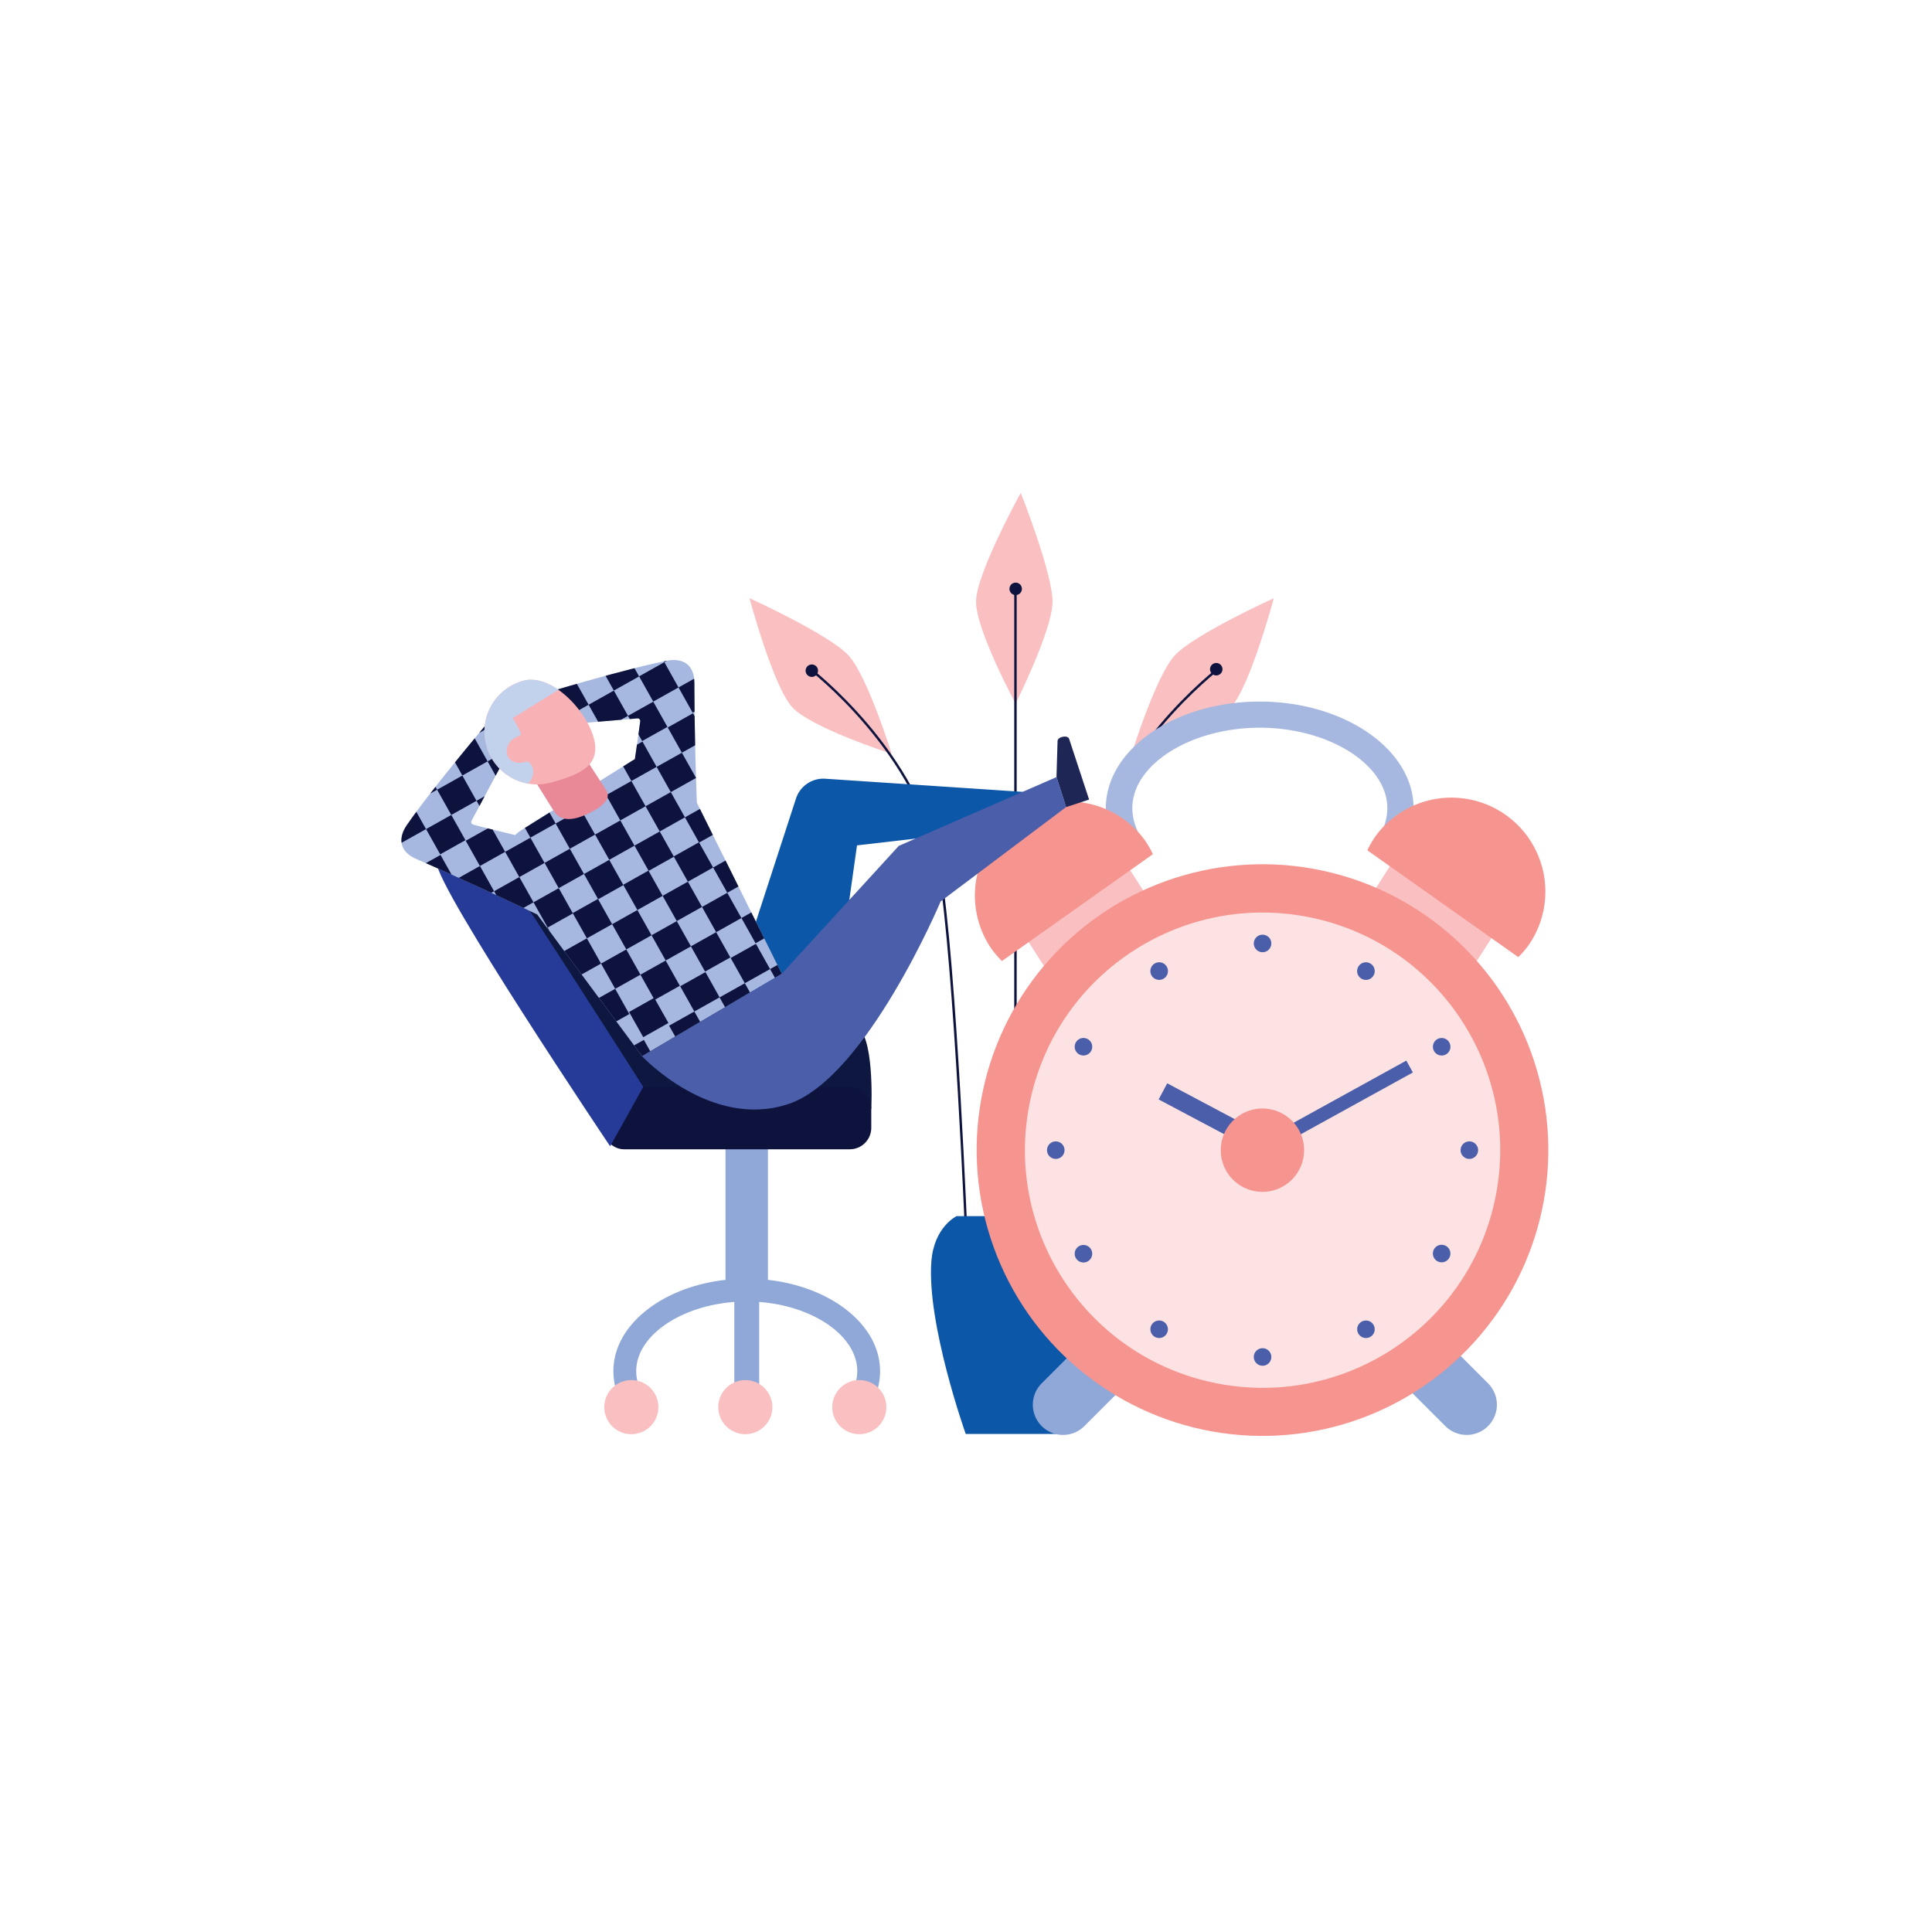<svg id="Layer_1" data-name="Layer 1" xmlns="http://www.w3.org/2000/svg" xmlns:xlink="http://www.w3.org/1999/xlink" viewBox="0 0 600 600"><defs><style>.cls-1{fill:#a6b8df;}.cls-2{fill:#f8b2b6;}.cls-3{fill:#fac0c1;}.cls-4{fill:#0d133d;}.cls-5{fill:#0d57a8;}.cls-6{fill:#8fa8d7;}.cls-7{fill:#0e173f;}.cls-8{fill:#263b97;}.cls-9{fill:#f6948f;}.cls-10{fill:#fde2e3;}.cls-11{fill:#4a5eaa;}.cls-12{clip-path:url(#clip-path);}.cls-13{fill:#e98896;}.cls-14{clip-path:url(#clip-path-2);}.cls-15{fill:#c2d1ec;}.cls-16{fill:#1e2655;}</style><clipPath id="clip-path"><path class="cls-1" d="M242.8,302.43l-26.39-53.14c-.34-9.56-.77-24.15-.77-37.18,0-6.26-4.24-7.72-8.31-6.94-12.58,2.42-37.67,9.93-44.63,12.05a.8.8,0,0,0-.15,1.47L174,225a.82.82,0,0,0,.46.1l23.5-2a.8.8,0,0,1,.87.89c-.22,1.89-.93,6.7-1.67,11.78-.34.18-.69.38-1,.59l-34,21.29a14.12,14.12,0,0,0-2.17,1.69c-5.84-1.41-11.27-2.73-13.09-3.28a.8.8,0,0,1-.47-1.15l11.13-20.79a.82.82,0,0,0,.1-.46l-1.23-13a.8.8,0,0,0-1.41-.45c-4.7,5.55-21.56,25.6-28.77,36.18-2.34,3.43-2.68,7.9,3.06,10.38,13.84,6,29.36,13.32,37.53,17.24l32.56,44Z"/></clipPath><clipPath id="clip-path-2"><path class="cls-2" d="M184.38,229.12c2.44,8.72-4.42,11.45-13.14,13.88a16.38,16.38,0,0,1-8.82-31.56C171.14,209,182,220.41,184.38,229.12Z"/></clipPath></defs><title>404_main</title><path class="cls-3" d="M326.87,187.19c-.21,8.8-11.46,31.32-11.46,31.32s-12.49-23.08-12.29-31.87S317,153.06,317,153.06,327.08,178.4,326.87,187.19Z"/><path class="cls-3" d="M263.53,203.56c5.93,6.5,13.38,30.54,13.38,30.54s-25-8-30.92-14.52-13.23-33.81-13.23-33.81S257.59,197.07,263.53,203.56Z"/><path class="cls-3" d="M364.82,203.56c-5.93,6.5-13.38,30.54-13.38,30.54s25-8,30.92-14.52,13.24-33.81,13.24-33.81S370.76,197.07,364.82,203.56Z"/><rect class="cls-4" x="314.98" y="183.25" width="0.76" height="205.75"/><path class="cls-4" d="M299.85,387.2c0-.88-3.52-87.66-8.47-117.35-5.95-35.74-40-61.84-40.4-62.09l.46-.61c.35.26,34.68,26.53,40.69,62.57,5,29.74,8.44,116.57,8.48,117.45Z"/><path class="cls-4" d="M330,387.2l-.76,0c0-.88,3.52-87.71,8.48-117.45,6-36,40.34-62.31,40.69-62.57l.45.61c-.34.25-34.44,26.35-40.4,62.09C333.47,299.54,330,386.32,330,387.2Z"/><path class="cls-5" d="M328.85,377.68H297.09s-7,3.29-7.84,14c-1.51,19.44,10.66,53.64,10.66,53.64h30s9.95-40.82,7.76-53.64C335.86,381.34,328.85,377.68,328.85,377.68Z"/><rect class="cls-6" x="225.32" y="350.57" width="13.16" height="50.38"/><rect class="cls-6" x="228.05" y="386.42" width="7.72" height="50.38"/><path class="cls-7" d="M156.81,271.9l41.45,67.17s71.71,11.2,72.32,5.15c.12-1.25.9-23.6-4.84-25.42S156.81,271.9,156.81,271.9Z"/><rect class="cls-4" x="187.07" y="337.56" width="83.51" height="19.36" rx="6.66"/><path class="cls-8" d="M189.49,356l10.28-18.46s-47.78-75.06-49-74.75-15.14-2.71-15.14,5.16S189.49,356,189.49,356Z"/><path class="cls-6" d="M194.15,437.73a21.57,21.57,0,0,1-3.66-11.9c0-15.84,18.58-28.72,41.42-28.72s41.41,12.88,41.41,28.72a21.39,21.39,0,0,1-3.15,11.08l-6.09-3.62a14.45,14.45,0,0,0,2.15-7.46c0-11.73-15.72-21.64-34.32-21.64s-34.33,9.91-34.33,21.64a14.6,14.6,0,0,0,2.51,8Z"/><path class="cls-6" d="M336.77,442.88a9.39,9.39,0,0,1-13.27,0h0a9.39,9.39,0,0,1,0-13.27l15.83-15.83a9.39,9.39,0,0,1,13.27,0h0a9.39,9.39,0,0,1,0,13.27Z"/><path class="cls-6" d="M448.86,442.88a9.39,9.39,0,0,0,13.27,0h0a9.39,9.39,0,0,0,0-13.27L446.3,413.78a9.39,9.39,0,0,0-13.27,0h0a9.39,9.39,0,0,0,0,13.27Z"/><path class="cls-1" d="M347.64,264.74A24.85,24.85,0,0,1,343.42,251c0-18.26,21.43-33.12,47.77-33.12S439,232.76,439,251a24.75,24.75,0,0,1-3.63,12.79l-7-4.18a16.76,16.76,0,0,0,2.48-8.61c0-13.53-18.13-25-39.6-25s-39.6,11.43-39.6,25a16.94,16.94,0,0,0,2.9,9.28Z"/><rect class="cls-3" x="431.64" y="262.12" width="30.04" height="38.6" transform="translate(-31.4 505.39) rotate(-57.32)"/><path class="cls-9" d="M424.64,264.07a29.86,29.86,0,0,1,2.57-4.42,29.18,29.18,0,0,1,47.63,33.71,29.66,29.66,0,0,1-3.31,3.89Z"/><rect class="cls-3" x="316.73" y="267.61" width="38.6" height="30.04" transform="translate(-99.42 226.21) rotate(-32.68)"/><circle class="cls-9" cx="392.1" cy="357.19" r="88.77" transform="translate(-49.05 651.67) rotate(-76.06)"/><circle class="cls-10" cx="392.1" cy="357.19" r="73.79" transform="translate(-40.31 664.36) rotate(-77.72)"/><path class="cls-11" d="M394.82,293a2.72,2.72,0,1,1-2.72-2.72A2.72,2.72,0,0,1,394.82,293Z"/><path class="cls-11" d="M362.35,300.21a2.73,2.73,0,1,1-3.72-1A2.73,2.73,0,0,1,362.35,300.21Z"/><path class="cls-11" d="M337.84,322.72a2.72,2.72,0,1,1-3.72,1A2.72,2.72,0,0,1,337.84,322.72Z"/><path class="cls-11" d="M327.88,354.47a2.72,2.72,0,1,1-2.72,2.72A2.72,2.72,0,0,1,327.88,354.47Z"/><path class="cls-11" d="M335.12,387a2.72,2.72,0,1,1-1,3.71A2.72,2.72,0,0,1,335.12,387Z"/><path class="cls-11" d="M357.63,411.45a2.72,2.72,0,1,1,1,3.72A2.73,2.73,0,0,1,357.63,411.45Z"/><path class="cls-11" d="M389.38,421.41a2.72,2.72,0,1,1,2.72,2.73A2.72,2.72,0,0,1,389.38,421.41Z"/><path class="cls-11" d="M421.85,414.17a2.72,2.72,0,1,1,3.72,1A2.73,2.73,0,0,1,421.85,414.17Z"/><path class="cls-11" d="M446.36,391.66a2.72,2.72,0,1,1,3.71-1A2.72,2.72,0,0,1,446.36,391.66Z"/><path class="cls-11" d="M456.32,359.91a2.72,2.72,0,1,1,2.72-2.72A2.72,2.72,0,0,1,456.32,359.91Z"/><path class="cls-11" d="M449.08,327.44a2.72,2.72,0,1,1,1-3.72A2.72,2.72,0,0,1,449.08,327.44Z"/><path class="cls-11" d="M426.57,302.94a2.73,2.73,0,1,1-1-3.72A2.73,2.73,0,0,1,426.57,302.94Z"/><rect class="cls-11" x="373.33" y="329.88" width="5.67" height="33.98" transform="translate(-106.55 516.61) rotate(-62.05)"/><rect class="cls-11" x="389.86" y="341.45" width="51.08" height="4.21" transform="translate(-114.25 243.26) rotate(-28.87)"/><path class="cls-9" d="M405,357.19a12.94,12.94,0,1,1-12.93-12.93A12.93,12.93,0,0,1,405,357.19Z"/><path class="cls-9" d="M358.05,265.28a29.86,29.86,0,0,0-2.57-4.42,29.18,29.18,0,0,0-47.63,33.71,29.66,29.66,0,0,0,3.31,3.89Z"/><path class="cls-5" d="M226.14,312.7,247.2,248a8.94,8.94,0,0,1,9.09-6.16l65.23,4.34-11.74,11.3-43.63,5.06-5.9,41.82Z"/><path class="cls-1" d="M242.8,302.43l-26.39-53.14c-.34-9.56-.77-24.15-.77-37.18,0-6.26-4.24-7.72-8.31-6.94-12.58,2.42-37.67,9.93-44.63,12.05a.8.8,0,0,0-.15,1.47L174,225a.82.82,0,0,0,.46.1l23.5-2a.8.8,0,0,1,.87.89c-.22,1.89-.93,6.7-1.67,11.78-.34.18-.69.38-1,.59l-34,21.29a14.12,14.12,0,0,0-2.17,1.69c-5.84-1.41-11.27-2.73-13.09-3.28a.8.8,0,0,1-.47-1.15l11.13-20.79a.82.82,0,0,0,.1-.46l-1.23-13a.8.8,0,0,0-1.41-.45c-4.7,5.55-21.56,25.6-28.77,36.18-2.34,3.43-2.68,7.9,3.06,10.38,13.84,6,29.36,13.32,37.53,17.24l32.56,44Z"/><g class="cls-12"><rect class="cls-4" x="159.94" y="209.2" width="8.99" height="8.99" transform="translate(-83.52 107.77) rotate(-29.29)"/><rect class="cls-4" x="172.18" y="212.64" width="8.99" height="8.99" transform="translate(-83.64 114.2) rotate(-29.29)"/><rect class="cls-4" x="175.62" y="200.4" width="8.99" height="8.99" transform="translate(-77.22 114.32) rotate(-29.29)"/><rect class="cls-4" x="187.86" y="203.84" width="8.99" height="8.99" transform="translate(-77.33 120.75) rotate(-29.29)"/><rect class="cls-4" x="191.3" y="191.6" width="8.99" height="8.99" transform="translate(-70.91 120.87) rotate(-29.29)"/><rect class="cls-4" x="203.54" y="195.05" width="8.99" height="8.99" transform="translate(-71.02 127.28) rotate(-29.29)"/><rect class="cls-4" x="168.74" y="224.88" width="8.99" height="8.99" transform="translate(-90.07 114.08) rotate(-29.29)"/><rect class="cls-4" x="180.98" y="228.32" width="8.99" height="8.99" transform="translate(-90.19 120.51) rotate(-29.29)"/><rect class="cls-4" x="184.42" y="216.08" width="8.99" height="8.99" transform="translate(-83.76 120.63) rotate(-29.29)"/><rect class="cls-4" x="196.66" y="219.52" width="8.99" height="8.99" transform="translate(-83.88 127.06) rotate(-29.29)"/><rect class="cls-4" x="200.1" y="207.28" width="8.99" height="8.99" transform="translate(-77.45 127.16) rotate(-29.29)"/><rect class="cls-4" x="212.34" y="210.73" width="8.99" height="8.99" transform="translate(-77.57 133.59) rotate(-29.29)"/><rect class="cls-4" x="112.91" y="235.58" width="8.99" height="8.99" transform="translate(-102.45 88.14) rotate(-29.29)"/><rect class="cls-4" x="125.14" y="239.02" width="8.99" height="8.99" transform="translate(-102.56 94.56) rotate(-29.29)"/><rect class="cls-4" x="128.58" y="226.79" width="8.99" height="8.99" transform="translate(-96.14 94.68) rotate(-29.29)"/><rect class="cls-4" x="140.82" y="230.23" width="8.99" height="8.99" transform="translate(-96.26 101.1) rotate(-29.29)"/><rect class="cls-4" x="144.26" y="217.99" width="8.99" height="8.99" transform="translate(-89.83 101.22) rotate(-29.29)"/><rect class="cls-4" x="156.5" y="221.43" width="8.99" height="8.99" transform="translate(-89.95 107.64) rotate(-29.29)"/><rect class="cls-4" x="121.7" y="251.26" width="8.99" height="8.99" transform="translate(-109 94.44) rotate(-29.29)"/><rect class="cls-4" x="133.94" y="254.7" width="8.99" height="8.99" transform="translate(-109.11 100.87) rotate(-29.29)"/><rect class="cls-4" x="137.38" y="242.47" width="8.99" height="8.99" transform="translate(-102.69 100.99) rotate(-29.29)"/><rect class="cls-4" x="149.62" y="245.91" width="8.99" height="8.99" transform="translate(-102.8 107.41) rotate(-29.29)"/><rect class="cls-4" x="153.06" y="233.67" width="8.99" height="8.99" transform="translate(-96.38 107.53) rotate(-29.29)"/><rect class="cls-4" x="165.3" y="237.11" width="8.99" height="8.99" transform="translate(-96.5 113.96) rotate(-29.29)"/><rect class="cls-4" x="177.63" y="240.73" width="8.99" height="8.99" transform="translate(-96.69 120.46) rotate(-29.29)"/><rect class="cls-4" x="189.87" y="244.17" width="8.99" height="8.99" transform="translate(-96.81 126.88) rotate(-29.29)"/><rect class="cls-4" x="193.31" y="231.93" width="8.99" height="8.99" transform="translate(-90.38 127) rotate(-29.29)"/><rect class="cls-4" x="205.55" y="235.38" width="8.99" height="8.99" transform="translate(-90.5 133.43) rotate(-29.29)"/><rect class="cls-4" x="208.99" y="223.14" width="8.99" height="8.99" transform="translate(-84.07 133.55) rotate(-29.29)"/><rect class="cls-4" x="221.23" y="226.58" width="8.99" height="8.99" transform="translate(-84.19 139.98) rotate(-29.29)"/><rect class="cls-4" x="186.43" y="256.41" width="8.99" height="8.99" transform="translate(-103.23 126.76) rotate(-29.29)"/><rect class="cls-4" x="198.67" y="259.85" width="8.99" height="8.99" transform="translate(-103.35 133.18) rotate(-29.29)"/><rect class="cls-4" x="202.11" y="247.61" width="8.99" height="8.99" transform="translate(-96.93 133.31) rotate(-29.29)"/><rect class="cls-4" x="214.34" y="251.05" width="8.99" height="8.99" transform="translate(-97.05 139.74) rotate(-29.29)"/><rect class="cls-4" x="217.79" y="238.82" width="8.99" height="8.99" transform="translate(-90.62 139.86) rotate(-29.29)"/><rect class="cls-4" x="230.02" y="242.26" width="8.99" height="8.99" transform="translate(-90.74 146.29) rotate(-29.29)"/><rect class="cls-4" x="130.59" y="267.12" width="8.99" height="8.99" transform="translate(-115.61 100.82) rotate(-29.29)"/><rect class="cls-4" x="142.83" y="270.56" width="8.99" height="8.99" transform="translate(-115.73 107.24) rotate(-29.29)"/><rect class="cls-4" x="146.27" y="258.32" width="8.99" height="8.99" transform="translate(-109.31 107.37) rotate(-29.29)"/><rect class="cls-4" x="158.51" y="261.76" width="8.99" height="8.99" transform="translate(-109.43 113.8) rotate(-29.29)"/><rect class="cls-4" x="161.95" y="249.52" width="8.99" height="8.99" transform="translate(-103 113.91) rotate(-29.29)"/><rect class="cls-4" x="174.19" y="252.97" width="8.99" height="8.99" transform="translate(-103.12 120.34) rotate(-29.29)"/><rect class="cls-4" x="139.39" y="282.8" width="8.99" height="8.99" transform="translate(-122.16 107.12) rotate(-29.29)"/><rect class="cls-4" x="151.63" y="286.24" width="8.99" height="8.99" transform="translate(-122.28 113.55) rotate(-29.29)"/><rect class="cls-4" x="155.07" y="274" width="8.99" height="8.99" transform="translate(-115.85 113.67) rotate(-29.29)"/><rect class="cls-4" x="167.31" y="277.44" width="8.99" height="8.99" transform="translate(-115.97 120.1) rotate(-29.29)"/><rect class="cls-4" x="170.75" y="265.2" width="8.99" height="8.99" transform="translate(-109.54 120.22) rotate(-29.29)"/><rect class="cls-4" x="182.99" y="268.65" width="8.99" height="8.99" transform="translate(-109.66 126.65) rotate(-29.29)"/><rect class="cls-4" x="195.17" y="271.99" width="8.99" height="8.99" transform="translate(-109.74 133.04) rotate(-29.29)"/><rect class="cls-4" x="207.41" y="275.43" width="8.99" height="8.99" transform="translate(-109.86 139.46) rotate(-29.29)"/><rect class="cls-4" x="210.85" y="263.2" width="8.99" height="8.99" transform="translate(-103.43 139.58) rotate(-29.29)"/><rect class="cls-4" x="223.09" y="266.64" width="8.99" height="8.99" transform="translate(-103.55 146) rotate(-29.29)"/><rect class="cls-4" x="226.53" y="254.4" width="8.99" height="8.99" transform="translate(-97.12 146.12) rotate(-29.29)"/><rect class="cls-4" x="238.77" y="257.84" width="8.99" height="8.99" transform="translate(-97.25 152.55) rotate(-29.29)"/><rect class="cls-4" x="203.97" y="287.67" width="8.99" height="8.99" transform="translate(-116.29 139.35) rotate(-29.29)"/><rect class="cls-4" x="216.2" y="291.11" width="8.99" height="8.99" transform="translate(-116.41 145.77) rotate(-29.29)"/><rect class="cls-4" x="219.64" y="278.88" width="8.99" height="8.99" transform="translate(-109.98 145.89) rotate(-29.29)"/><rect class="cls-4" x="231.88" y="282.32" width="8.99" height="8.99" transform="translate(-110.1 152.31) rotate(-29.29)"/><rect class="cls-4" x="235.32" y="270.08" width="8.99" height="8.99" transform="translate(-103.67 152.42) rotate(-29.29)"/><rect class="cls-4" x="247.56" y="273.52" width="8.99" height="8.99" transform="translate(-103.79 158.87) rotate(-29.29)"/><rect class="cls-4" x="148.13" y="298.38" width="8.99" height="8.99" transform="translate(-128.67 113.4) rotate(-29.29)"/><rect class="cls-4" x="160.37" y="301.82" width="8.99" height="8.99" transform="translate(-128.79 119.83) rotate(-29.29)"/><rect class="cls-4" x="163.81" y="289.58" width="8.99" height="8.99" transform="translate(-122.36 119.94) rotate(-29.29)"/><rect class="cls-4" x="176.05" y="293.02" width="8.99" height="8.99" transform="translate(-122.48 126.37) rotate(-29.29)"/><rect class="cls-4" x="179.49" y="280.79" width="8.99" height="8.99" transform="translate(-116.05 126.49) rotate(-29.29)"/><rect class="cls-4" x="191.73" y="284.23" width="8.99" height="8.99" transform="translate(-116.17 132.92) rotate(-29.29)"/><rect class="cls-4" x="156.93" y="314.06" width="8.99" height="8.99" transform="translate(-135.21 119.71) rotate(-29.29)"/><rect class="cls-4" x="169.16" y="317.5" width="8.99" height="8.99" transform="translate(-135.33 126.12) rotate(-29.29)"/><rect class="cls-4" x="172.61" y="305.26" width="8.99" height="8.99" transform="translate(-128.9 126.25) rotate(-29.29)"/><rect class="cls-4" x="184.84" y="308.7" width="8.99" height="8.99" transform="translate(-129.03 132.68) rotate(-29.29)"/><rect class="cls-4" x="188.29" y="296.47" width="8.99" height="8.99" transform="translate(-122.6 132.8) rotate(-29.29)"/><rect class="cls-4" x="200.52" y="299.91" width="8.99" height="8.99" transform="translate(-122.72 139.23) rotate(-29.29)"/><rect class="cls-4" x="212.86" y="303.52" width="8.99" height="8.99" transform="translate(-122.9 145.71) rotate(-29.29)"/><rect class="cls-4" x="225.1" y="306.97" width="8.99" height="8.99" transform="translate(-123.03 152.15) rotate(-29.29)"/><rect class="cls-4" x="228.54" y="294.73" width="8.99" height="8.99" transform="translate(-116.6 152.27) rotate(-29.29)"/><rect class="cls-4" x="240.78" y="298.17" width="8.99" height="8.99" transform="translate(-116.72 158.7) rotate(-29.29)"/><rect class="cls-4" x="244.22" y="285.93" width="8.99" height="8.99" transform="translate(-110.29 158.82) rotate(-29.29)"/><rect class="cls-4" x="256.45" y="289.38" width="8.99" height="8.99" transform="translate(-110.41 165.23) rotate(-29.29)"/><rect class="cls-4" x="165.82" y="329.91" width="8.99" height="8.99" transform="translate(-141.83 126.08) rotate(-29.29)"/><rect class="cls-4" x="178.06" y="333.35" width="8.99" height="8.99" transform="translate(-141.95 132.5) rotate(-29.29)"/><rect class="cls-4" x="181.5" y="321.12" width="8.99" height="8.99" transform="translate(-135.53 132.63) rotate(-29.29)"/><rect class="cls-4" x="193.74" y="324.56" width="8.99" height="8.99" transform="translate(-135.64 139.06) rotate(-29.29)"/><rect class="cls-4" x="197.18" y="312.32" width="8.99" height="8.99" transform="matrix(0.87, -0.49, 0.49, 0.87, -129.22, 139.18)"/><rect class="cls-4" x="209.42" y="315.76" width="8.99" height="8.99" transform="translate(-129.33 145.59) rotate(-29.29)"/></g><path class="cls-13" d="M182.37,252.82c-8.08,3.77-10-.37-10.78-1.6l-5.24-8.37c-1.19-1.89,1.74-3.5,3.42-4.56l5.41-3.39c1.68-1.05,5.47-1.29,6.66.61l6.26,9.63C188.87,246.36,190.4,249.07,182.37,252.82Z"/><path class="cls-2" d="M184.38,229.12c2.44,8.72-4.42,11.45-13.14,13.88a16.38,16.38,0,0,1-8.82-31.56C171.14,209,182,220.41,184.38,229.12Z"/><g class="cls-14"><path class="cls-15" d="M159.24,223s3.07,4.91,2.4,5.33-3.85,1-4.23,4.53,3.14,4.63,5.65,3.76,4.6,5.83-1.28,8.1-15.47-8.9-15.73-15.33,5.07-17.08,8.33-18.65,30.1-3.34,30.1-3.34Z"/></g><path class="cls-16" d="M328.1,241.36l3,9.29,7.13-2.34-6.2-18.84c-.41-1.25-3.34-.75-3.59.53Z"/><path class="cls-11" d="M199.38,328l43.42-25.61,36.33-39.7,49-21.37,3,9.29-39,29.33S269,334.84,244.84,342.87,199.38,328,199.38,328Z"/><path class="cls-3" d="M187.67,437a8.4,8.4,0,1,1,8.4,8.4A8.4,8.4,0,0,1,187.67,437Z"/><path class="cls-3" d="M223.07,437a8.4,8.4,0,1,1,8.4,8.4A8.4,8.4,0,0,1,223.07,437Z"/><path class="cls-3" d="M258.47,437a8.4,8.4,0,1,1,8.4,8.4A8.4,8.4,0,0,1,258.47,437Z"/><path class="cls-4" d="M254.05,208.29a1.93,1.93,0,1,1-1.93-1.93A1.93,1.93,0,0,1,254.05,208.29Z"/><path class="cls-4" d="M317.36,182.87a1.93,1.93,0,1,1-1.93-1.93A1.93,1.93,0,0,1,317.36,182.87Z"/><path class="cls-4" d="M379.65,207.83a1.93,1.93,0,1,1-1.92-1.93A1.92,1.92,0,0,1,379.65,207.83Z"/></svg>